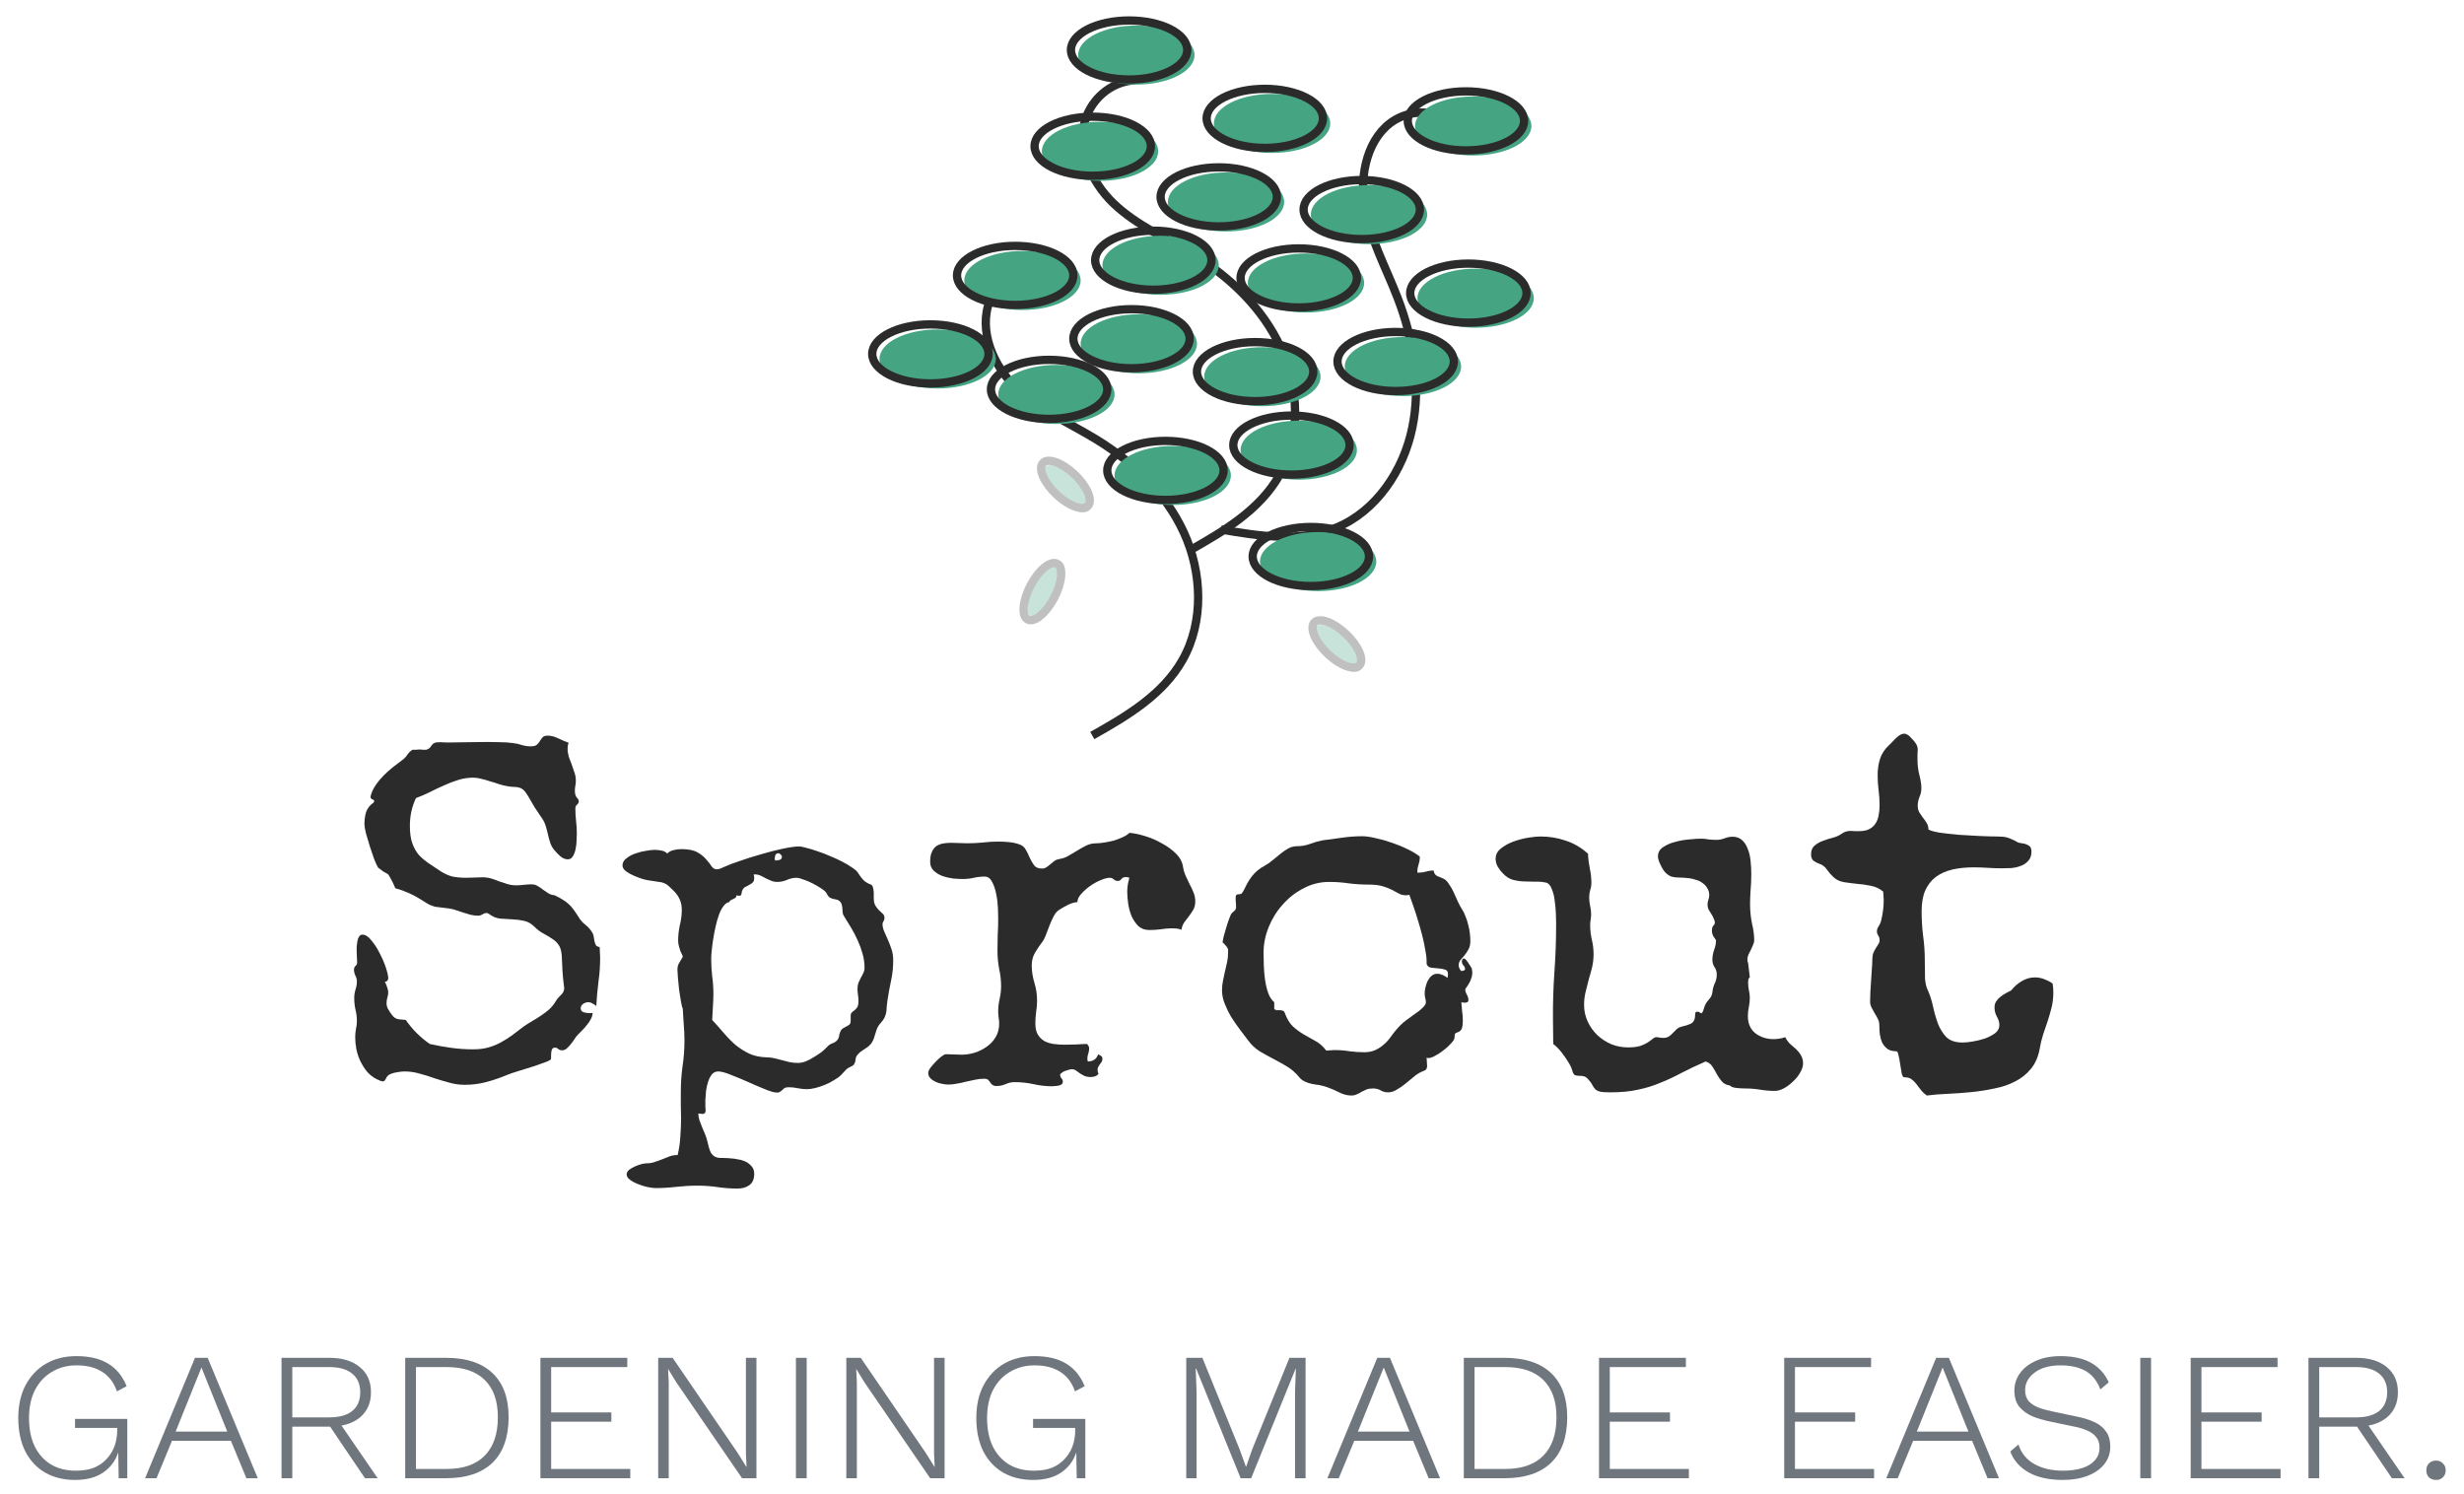 <svg width="127" height="77" viewBox="0 0 127 77" fill="none" xmlns="http://www.w3.org/2000/svg">
<path d="M53.498 13.668C52.965 13.7 52.452 13.886 52.015 14.205C51.578 14.524 51.234 14.965 51.023 15.477C50.405 17.04 51.201 18.876 52.397 20.016C53.593 21.156 55.129 21.807 56.525 22.664C58.4 23.814 60.085 25.411 61.023 27.461C61.961 29.51 62.061 32.05 60.958 34.008C59.934 35.825 58.074 36.913 56.299 37.916" stroke="#2B2B2B" stroke-width="0.428" stroke-miterlimit="10"/>
<path d="M58.494 4.138C57.962 4.17 57.448 4.355 57.011 4.675C56.574 4.994 56.231 5.435 56.02 5.946C55.401 7.51 56.198 9.346 57.394 10.486C58.589 11.626 60.126 12.277 61.522 13.133C63.396 14.284 65.081 15.881 66.019 17.93C66.957 19.98 67.057 22.519 65.954 24.477C64.931 26.295 63.07 27.383 61.295 28.386" stroke="#2B2B2B" stroke-width="0.428" stroke-miterlimit="10"/>
<path d="M74.921 6.33C74.481 6.015 73.966 5.833 73.434 5.806C72.901 5.779 72.372 5.907 71.905 6.177C70.5 7.017 70.055 8.979 70.333 10.645C70.611 12.312 71.444 13.81 72.046 15.38C72.855 17.489 73.251 19.83 72.792 22.051C72.334 24.272 70.925 26.343 68.906 27.186C67.033 27.969 64.924 27.638 62.933 27.296" stroke="#2B2B2B" stroke-width="0.428" stroke-miterlimit="10"/>
<path d="M60.445 26.032C62.101 26.032 63.443 25.35 63.443 24.51C63.443 23.669 62.101 22.988 60.445 22.988C58.789 22.988 57.447 23.669 57.447 24.51C57.447 25.35 58.789 26.032 60.445 26.032Z" fill="#45A582"/>
<path d="M60.069 25.77C61.725 25.77 63.067 25.089 63.067 24.248C63.067 23.408 61.725 22.727 60.069 22.727C58.414 22.727 57.072 23.408 57.072 24.248C57.072 25.089 58.414 25.77 60.069 25.77Z" stroke="#2B2B2B" stroke-width="0.428" stroke-miterlimit="10"/>
<path d="M66.94 24.726C68.595 24.726 69.938 24.045 69.938 23.204C69.938 22.364 68.595 21.683 66.94 21.683C65.284 21.683 63.942 22.364 63.942 23.204C63.942 24.045 65.284 24.726 66.94 24.726Z" fill="#45A582"/>
<path d="M66.565 24.465C68.22 24.465 69.562 23.784 69.562 22.943C69.562 22.103 68.22 21.421 66.565 21.421C64.909 21.421 63.567 22.103 63.567 22.943C63.567 23.784 64.909 24.465 66.565 24.465Z" stroke="#2B2B2B" stroke-width="0.428" stroke-miterlimit="10"/>
<path d="M67.939 30.47C69.595 30.47 70.937 29.789 70.937 28.948C70.937 28.108 69.595 27.426 67.939 27.426C66.284 27.426 64.942 28.108 64.942 28.948C64.942 29.789 66.284 30.47 67.939 30.47Z" fill="#45A582"/>
<path d="M67.564 30.209C69.219 30.209 70.561 29.527 70.561 28.687C70.561 27.846 69.219 27.165 67.564 27.165C65.908 27.165 64.566 27.846 64.566 28.687C64.566 29.527 65.908 30.209 67.564 30.209Z" stroke="#2B2B2B" stroke-width="0.428" stroke-miterlimit="10"/>
<path d="M67.314 16.11C68.969 16.11 70.311 15.428 70.311 14.588C70.311 13.747 68.969 13.066 67.314 13.066C65.658 13.066 64.316 13.747 64.316 14.588C64.316 15.428 65.658 16.11 67.314 16.11Z" fill="#45A582"/>
<path d="M66.94 15.849C68.595 15.849 69.938 15.168 69.938 14.327C69.938 13.486 68.595 12.805 66.94 12.805C65.284 12.805 63.942 13.486 63.942 14.327C63.942 15.168 65.284 15.849 66.94 15.849Z" stroke="#2B2B2B" stroke-width="0.428" stroke-miterlimit="10"/>
<path d="M59.819 15.196C61.475 15.196 62.817 14.515 62.817 13.674C62.817 12.834 61.475 12.152 59.819 12.152C58.164 12.152 56.822 12.834 56.822 13.674C56.822 14.515 58.164 15.196 59.819 15.196Z" fill="#45A582"/>
<path d="M59.445 14.935C61.101 14.935 62.443 14.253 62.443 13.413C62.443 12.572 61.101 11.891 59.445 11.891C57.79 11.891 56.448 12.572 56.448 13.413C56.448 14.253 57.79 14.935 59.445 14.935Z" stroke="#2B2B2B" stroke-width="0.428" stroke-miterlimit="10"/>
<path d="M63.193 11.932C64.848 11.932 66.19 11.251 66.19 10.411C66.19 9.57 64.848 8.889 63.193 8.889C61.537 8.889 60.195 9.57 60.195 10.411C60.195 11.251 61.537 11.932 63.193 11.932Z" fill="#45A582"/>
<path d="M62.818 11.671C64.473 11.671 65.815 10.99 65.815 10.149C65.815 9.309 64.473 8.627 62.818 8.627C61.162 8.627 59.82 9.309 59.82 10.149C59.82 10.99 61.162 11.671 62.818 11.671Z" stroke="#2B2B2B" stroke-width="0.428" stroke-miterlimit="10"/>
<path d="M70.561 12.585C72.217 12.585 73.559 11.903 73.559 11.063C73.559 10.222 72.217 9.541 70.561 9.541C68.906 9.541 67.564 10.222 67.564 11.063C67.564 11.903 68.906 12.585 70.561 12.585Z" fill="#45A582"/>
<path d="M70.187 12.324C71.843 12.324 73.185 11.643 73.185 10.803C73.185 9.962 71.843 9.281 70.187 9.281C68.532 9.281 67.19 9.962 67.19 10.803C67.19 11.643 68.532 12.324 70.187 12.324Z" stroke="#2B2B2B" stroke-width="0.428" stroke-miterlimit="10"/>
<path d="M76.057 16.893C77.713 16.893 79.055 16.211 79.055 15.371C79.055 14.53 77.713 13.849 76.057 13.849C74.401 13.849 73.059 14.53 73.059 15.371C73.059 16.211 74.401 16.893 76.057 16.893Z" fill="#45A582"/>
<path d="M75.683 16.632C77.339 16.632 78.681 15.95 78.681 15.11C78.681 14.269 77.339 13.588 75.683 13.588C74.028 13.588 72.685 14.269 72.685 15.11C72.685 15.95 74.028 16.632 75.683 16.632Z" stroke="#2B2B2B" stroke-width="0.428" stroke-miterlimit="10"/>
<path d="M56.698 9.322C58.353 9.322 59.696 8.64 59.696 7.8C59.696 6.959 58.353 6.278 56.698 6.278C55.042 6.278 53.7 6.959 53.7 7.8C53.7 8.64 55.042 9.322 56.698 9.322Z" fill="#45A582"/>
<path d="M56.322 9.06C57.978 9.06 59.32 8.378 59.32 7.538C59.32 6.697 57.978 6.016 56.322 6.016C54.666 6.016 53.324 6.697 53.324 7.538C53.324 8.378 54.666 9.06 56.322 9.06Z" stroke="#2B2B2B" stroke-width="0.428" stroke-miterlimit="10"/>
<path d="M58.57 4.36C60.226 4.36 61.568 3.679 61.568 2.838C61.568 1.998 60.226 1.316 58.57 1.316C56.915 1.316 55.572 1.998 55.572 2.838C55.572 3.679 56.915 4.36 58.57 4.36Z" fill="#45A582"/>
<path d="M58.196 4.099C59.852 4.099 61.194 3.418 61.194 2.578C61.194 1.737 59.852 1.056 58.196 1.056C56.541 1.056 55.199 1.737 55.199 2.578C55.199 3.418 56.541 4.099 58.196 4.099Z" stroke="#2B2B2B" stroke-width="0.428" stroke-miterlimit="10"/>
<path d="M75.933 8.015C77.589 8.015 78.931 7.334 78.931 6.494C78.931 5.653 77.589 4.972 75.933 4.972C74.278 4.972 72.935 5.653 72.935 6.494C72.935 7.334 74.278 8.015 75.933 8.015Z" fill="#45A582"/>
<path d="M75.558 7.754C77.213 7.754 78.555 7.073 78.555 6.232C78.555 5.392 77.213 4.71 75.558 4.71C73.902 4.71 72.56 5.392 72.56 6.232C72.56 7.073 73.902 7.754 75.558 7.754Z" stroke="#2B2B2B" stroke-width="0.428" stroke-miterlimit="10"/>
<path d="M48.328 20.026C49.984 20.026 51.326 19.345 51.326 18.504C51.326 17.664 49.984 16.982 48.328 16.982C46.673 16.982 45.331 17.664 45.331 18.504C45.331 19.345 46.673 20.026 48.328 20.026Z" fill="#45A582"/>
<path d="M47.954 19.765C49.61 19.765 50.952 19.084 50.952 18.244C50.952 17.403 49.61 16.722 47.954 16.722C46.299 16.722 44.957 17.403 44.957 18.244C44.957 19.084 46.299 19.765 47.954 19.765Z" stroke="#2B2B2B" stroke-width="0.428" stroke-miterlimit="10"/>
<path d="M58.696 19.243C60.352 19.243 61.694 18.561 61.694 17.721C61.694 16.881 60.352 16.199 58.696 16.199C57.041 16.199 55.699 16.881 55.699 17.721C55.699 18.561 57.041 19.243 58.696 19.243Z" fill="#45A582"/>
<path d="M58.321 18.982C59.976 18.982 61.319 18.301 61.319 17.46C61.319 16.62 59.976 15.938 58.321 15.938C56.665 15.938 55.323 16.62 55.323 17.46C55.323 18.301 56.665 18.982 58.321 18.982Z" stroke="#2B2B2B" stroke-width="0.428" stroke-miterlimit="10"/>
<path d="M72.31 20.418C73.966 20.418 75.308 19.736 75.308 18.896C75.308 18.055 73.966 17.374 72.31 17.374C70.654 17.374 69.312 18.055 69.312 18.896C69.312 19.736 70.654 20.418 72.31 20.418Z" fill="#45A582"/>
<path d="M71.936 20.157C73.592 20.157 74.934 19.476 74.934 18.635C74.934 17.795 73.592 17.113 71.936 17.113C70.28 17.113 68.938 17.795 68.938 18.635C68.938 19.476 70.28 20.157 71.936 20.157Z" stroke="#2B2B2B" stroke-width="0.428" stroke-miterlimit="10"/>
<path d="M65.066 20.94C66.721 20.94 68.063 20.258 68.063 19.418C68.063 18.577 66.721 17.896 65.066 17.896C63.41 17.896 62.068 18.577 62.068 19.418C62.068 20.258 63.41 20.94 65.066 20.94Z" fill="#45A582"/>
<path d="M64.692 20.679C66.347 20.679 67.689 19.998 67.689 19.157C67.689 18.317 66.347 17.635 64.692 17.635C63.036 17.635 61.694 18.317 61.694 19.157C61.694 19.998 63.036 20.679 64.692 20.679Z" stroke="#2B2B2B" stroke-width="0.428" stroke-miterlimit="10"/>
<path d="M65.565 7.884C67.221 7.884 68.563 7.203 68.563 6.363C68.563 5.522 67.221 4.841 65.565 4.841C63.909 4.841 62.567 5.522 62.567 6.363C62.567 7.203 63.909 7.884 65.565 7.884Z" fill="#45A582"/>
<path d="M65.191 7.624C66.847 7.624 68.189 6.942 68.189 6.102C68.189 5.261 66.847 4.58 65.191 4.58C63.535 4.58 62.193 5.261 62.193 6.102C62.193 6.942 63.535 7.624 65.191 7.624Z" stroke="#2B2B2B" stroke-width="0.428" stroke-miterlimit="10"/>
<path d="M52.701 15.979C54.356 15.979 55.698 15.298 55.698 14.457C55.698 13.617 54.356 12.935 52.701 12.935C51.045 12.935 49.703 13.617 49.703 14.457C49.703 15.298 51.045 15.979 52.701 15.979Z" fill="#45A582"/>
<path d="M52.325 15.719C53.98 15.719 55.323 15.037 55.323 14.197C55.323 13.356 53.98 12.675 52.325 12.675C50.669 12.675 49.327 13.356 49.327 14.197C49.327 15.037 50.669 15.719 52.325 15.719Z" stroke="#2B2B2B" stroke-width="0.428" stroke-miterlimit="10"/>
<path d="M54.449 21.854C56.105 21.854 57.447 21.172 57.447 20.332C57.447 19.491 56.105 18.81 54.449 18.81C52.794 18.81 51.451 19.491 51.451 20.332C51.451 21.172 52.794 21.854 54.449 21.854Z" fill="#45A582"/>
<path d="M54.074 21.593C55.73 21.593 57.072 20.911 57.072 20.071C57.072 19.23 55.73 18.549 54.074 18.549C52.418 18.549 51.076 19.23 51.076 20.071C51.076 20.911 52.418 21.593 54.074 21.593Z" stroke="#2B2B2B" stroke-width="0.428" stroke-miterlimit="10"/>
<g opacity="0.3">
<path d="M54.518 30.724C54.941 29.932 55.018 29.136 54.691 28.944C54.363 28.753 53.754 29.239 53.331 30.03C52.907 30.821 52.83 31.618 53.158 31.81C53.486 32.001 54.095 31.515 54.518 30.724Z" fill="#45A582"/>
<path d="M54.321 30.843C54.744 30.051 54.821 29.255 54.493 29.063C54.165 28.872 53.556 29.358 53.133 30.149C52.71 30.941 52.633 31.737 52.961 31.929C53.289 32.12 53.898 31.634 54.321 30.843Z" stroke="#2B2B2B" stroke-width="0.428" stroke-miterlimit="10"/>
</g>
<g opacity="0.3">
<path d="M70.144 34.517C70.395 34.224 70.074 33.497 69.428 32.892C68.781 32.288 68.054 32.035 67.804 32.327C67.553 32.62 67.874 33.347 68.521 33.952C69.167 34.556 69.894 34.809 70.144 34.517Z" fill="#45A582"/>
<path d="M70.076 34.289C70.326 33.996 70.005 33.269 69.359 32.665C68.713 32.06 67.986 31.807 67.735 32.1C67.485 32.392 67.805 33.12 68.452 33.724C69.098 34.329 69.825 34.582 70.076 34.289Z" stroke="#2B2B2B" stroke-width="0.428" stroke-miterlimit="10"/>
</g>
<g opacity="0.3">
<path d="M56.155 26.292C56.405 25.999 56.084 25.272 55.438 24.668C54.792 24.063 54.065 23.81 53.814 24.103C53.564 24.395 53.885 25.122 54.531 25.727C55.177 26.332 55.904 26.584 56.155 26.292Z" fill="#45A582"/>
<path d="M56.086 26.064C56.337 25.771 56.016 25.044 55.369 24.44C54.723 23.835 53.996 23.582 53.746 23.875C53.495 24.167 53.816 24.894 54.462 25.499C55.109 26.104 55.836 26.357 56.086 26.064Z" stroke="#2B2B2B" stroke-width="0.428" stroke-miterlimit="10"/>
</g>
<path d="M30.933 49.356C30.933 49.782 30.904 50.2 30.845 50.609C30.795 51.018 30.758 51.436 30.733 51.861C30.674 51.803 30.607 51.757 30.532 51.724C30.465 51.682 30.394 51.661 30.319 51.661C30.227 51.661 30.14 51.69 30.056 51.749C29.973 51.807 29.931 51.882 29.931 51.974C29.931 52.074 29.977 52.141 30.069 52.175C30.169 52.208 30.269 52.225 30.369 52.225C30.453 52.225 30.511 52.221 30.545 52.212C30.545 52.312 30.515 52.417 30.457 52.525C30.407 52.626 30.34 52.726 30.257 52.826C30.181 52.926 30.098 53.022 30.006 53.114C29.923 53.197 29.848 53.273 29.781 53.34C29.731 53.39 29.676 53.461 29.618 53.552C29.559 53.644 29.493 53.736 29.417 53.828C29.351 53.911 29.28 53.987 29.204 54.053C29.129 54.112 29.054 54.141 28.979 54.141C28.895 54.141 28.829 54.12 28.779 54.078C28.729 54.028 28.67 54.003 28.603 54.003C28.511 54.003 28.453 54.053 28.428 54.154C28.411 54.245 28.403 54.337 28.403 54.429V54.58C28.403 54.621 28.315 54.675 28.14 54.742C27.965 54.809 27.752 54.884 27.501 54.968C27.259 55.043 27.004 55.122 26.737 55.206C26.478 55.281 26.261 55.356 26.086 55.431C25.743 55.573 25.397 55.69 25.046 55.782C24.695 55.874 24.332 55.92 23.956 55.92C23.681 55.92 23.414 55.882 23.155 55.807C22.904 55.74 22.65 55.665 22.391 55.581C22.14 55.49 21.886 55.41 21.627 55.343C21.376 55.268 21.113 55.231 20.838 55.231C20.729 55.231 20.587 55.248 20.412 55.281C20.236 55.314 20.103 55.364 20.011 55.431C19.969 55.465 19.927 55.523 19.886 55.606C19.844 55.698 19.794 55.744 19.735 55.744C19.694 55.744 19.635 55.728 19.56 55.694C19.485 55.661 19.431 55.636 19.397 55.619C19.205 55.519 19.042 55.389 18.909 55.231C18.775 55.064 18.663 54.884 18.571 54.692C18.479 54.5 18.412 54.3 18.37 54.091C18.328 53.874 18.308 53.665 18.308 53.465C18.308 53.323 18.32 53.185 18.345 53.051C18.379 52.909 18.395 52.767 18.395 52.626C18.395 52.425 18.37 52.229 18.32 52.037C18.278 51.845 18.258 51.649 18.258 51.448C18.258 51.306 18.278 51.164 18.32 51.022C18.37 50.88 18.395 50.738 18.395 50.596C18.395 50.488 18.37 50.388 18.32 50.296C18.27 50.196 18.245 50.091 18.245 49.983C18.245 49.908 18.27 49.845 18.32 49.795C18.379 49.745 18.408 49.686 18.408 49.62C18.408 49.519 18.404 49.419 18.395 49.319C18.387 49.219 18.383 49.118 18.383 49.018C18.383 48.968 18.383 48.897 18.383 48.805C18.391 48.705 18.404 48.609 18.42 48.517C18.437 48.425 18.466 48.346 18.508 48.279C18.55 48.212 18.608 48.179 18.683 48.179C18.834 48.179 18.984 48.275 19.134 48.467C19.293 48.651 19.435 48.868 19.56 49.118C19.694 49.369 19.802 49.62 19.886 49.87C19.969 50.12 20.011 50.308 20.011 50.434C20.011 50.475 19.994 50.517 19.961 50.559C19.927 50.592 19.886 50.609 19.836 50.609C19.869 50.667 19.907 50.755 19.948 50.872C19.99 50.989 20.011 51.081 20.011 51.148C20.011 51.248 19.994 51.344 19.961 51.436C19.936 51.528 19.923 51.623 19.923 51.724C19.923 51.807 19.94 51.886 19.974 51.962C20.015 52.037 20.057 52.108 20.099 52.175C20.166 52.275 20.224 52.35 20.274 52.4C20.324 52.45 20.378 52.488 20.437 52.513C20.495 52.529 20.558 52.542 20.625 52.55C20.7 52.559 20.796 52.567 20.913 52.575C21.08 52.818 21.268 53.043 21.477 53.252C21.685 53.461 21.911 53.648 22.153 53.815C22.529 53.899 22.9 53.966 23.268 54.016C23.635 54.066 24.007 54.091 24.382 54.091C24.691 54.091 24.959 54.058 25.184 53.991C25.418 53.924 25.631 53.836 25.823 53.728C26.023 53.619 26.215 53.498 26.399 53.364C26.583 53.223 26.775 53.076 26.975 52.926C27.117 52.826 27.267 52.73 27.426 52.638C27.585 52.546 27.739 52.45 27.889 52.35C28.04 52.25 28.182 52.141 28.315 52.024C28.449 51.899 28.561 51.757 28.653 51.599C28.712 51.498 28.795 51.398 28.904 51.298C29.021 51.189 29.079 51.072 29.079 50.947C29.079 50.897 29.075 50.859 29.067 50.834C29.033 50.567 29.008 50.308 28.992 50.058C28.983 49.799 28.971 49.536 28.954 49.269C28.937 49.018 28.883 48.83 28.791 48.705C28.699 48.572 28.582 48.463 28.441 48.38C28.307 48.288 28.161 48.2 28.002 48.117C27.843 48.033 27.689 47.916 27.539 47.766C27.38 47.607 27.201 47.507 27 47.465C26.808 47.423 26.608 47.398 26.399 47.39C26.19 47.382 25.981 47.369 25.773 47.352C25.572 47.327 25.384 47.248 25.209 47.114C25.159 47.081 25.117 47.064 25.084 47.064C25.009 47.064 24.933 47.089 24.858 47.139C24.791 47.181 24.716 47.202 24.633 47.202C24.508 47.202 24.378 47.185 24.244 47.152C24.119 47.119 23.994 47.081 23.869 47.039C23.744 46.998 23.618 46.956 23.493 46.914C23.368 46.872 23.242 46.843 23.117 46.826C22.95 46.801 22.812 46.785 22.704 46.776C22.604 46.768 22.508 46.755 22.416 46.739C22.332 46.714 22.241 46.68 22.14 46.639C22.04 46.588 21.915 46.513 21.765 46.413C21.33 46.129 20.867 45.92 20.374 45.787C20.282 45.553 20.161 45.315 20.011 45.073C19.919 45.014 19.827 44.96 19.735 44.91C19.652 44.852 19.569 44.789 19.485 44.722C19.435 44.639 19.368 44.492 19.285 44.284C19.209 44.075 19.134 43.854 19.059 43.62C18.984 43.378 18.917 43.152 18.859 42.944C18.809 42.735 18.784 42.584 18.784 42.493C18.784 42.301 18.805 42.117 18.846 41.942C18.888 41.766 18.984 41.608 19.134 41.466C19.159 41.449 19.189 41.428 19.222 41.403C19.264 41.37 19.285 41.332 19.285 41.29C19.285 41.248 19.251 41.219 19.184 41.203C19.126 41.178 19.097 41.132 19.097 41.065C19.097 41.056 19.101 41.044 19.109 41.027C19.118 41.002 19.122 40.981 19.122 40.965C19.18 40.781 19.268 40.606 19.385 40.439C19.502 40.272 19.635 40.113 19.786 39.963C19.936 39.812 20.09 39.675 20.249 39.549C20.416 39.416 20.575 39.295 20.725 39.186C20.834 39.111 20.925 39.015 21 38.898C21.084 38.781 21.172 38.698 21.264 38.648C21.322 38.648 21.381 38.648 21.439 38.648C21.497 38.639 21.556 38.635 21.614 38.635C21.681 38.635 21.739 38.639 21.79 38.648C21.848 38.648 21.911 38.648 21.977 38.648C22.069 38.614 22.132 38.577 22.165 38.535C22.199 38.485 22.232 38.439 22.266 38.397C22.299 38.355 22.341 38.322 22.391 38.297C22.449 38.272 22.549 38.259 22.691 38.259C22.783 38.259 22.875 38.263 22.967 38.272C23.059 38.272 23.151 38.272 23.242 38.272C23.56 38.272 23.873 38.267 24.182 38.259C24.499 38.251 24.817 38.247 25.134 38.247C25.359 38.247 25.581 38.251 25.798 38.259C26.023 38.259 26.249 38.276 26.474 38.309C26.624 38.326 26.77 38.359 26.912 38.41C27.054 38.451 27.205 38.472 27.363 38.472C27.514 38.472 27.618 38.443 27.676 38.384C27.743 38.326 27.793 38.263 27.827 38.197C27.869 38.13 27.914 38.067 27.965 38.009C28.015 37.95 28.102 37.921 28.227 37.921C28.403 37.921 28.582 37.967 28.766 38.059C28.958 38.151 29.138 38.226 29.305 38.284L29.292 38.334C29.267 38.41 29.255 38.493 29.255 38.585C29.255 38.727 29.276 38.869 29.317 39.011C29.367 39.144 29.417 39.278 29.468 39.411C29.518 39.545 29.564 39.679 29.605 39.812C29.655 39.946 29.68 40.088 29.68 40.238C29.68 40.33 29.672 40.418 29.655 40.501C29.639 40.576 29.63 40.66 29.63 40.752C29.63 40.919 29.664 41.04 29.731 41.115C29.797 41.182 29.831 41.244 29.831 41.303C29.831 41.37 29.802 41.428 29.743 41.478C29.685 41.52 29.655 41.587 29.655 41.678C29.655 41.896 29.668 42.113 29.693 42.33C29.718 42.539 29.731 42.752 29.731 42.969C29.731 43.044 29.726 43.157 29.718 43.307C29.718 43.457 29.701 43.607 29.668 43.758C29.643 43.9 29.597 44.025 29.53 44.133C29.472 44.242 29.384 44.296 29.267 44.296C29.142 44.296 29.021 44.25 28.904 44.158C28.787 44.058 28.691 43.962 28.616 43.87C28.507 43.754 28.428 43.628 28.378 43.495C28.328 43.353 28.286 43.207 28.253 43.056C28.219 42.906 28.182 42.76 28.14 42.618C28.098 42.468 28.035 42.33 27.952 42.205C27.818 42.013 27.689 41.821 27.564 41.628C27.447 41.428 27.33 41.228 27.213 41.027C27.121 40.877 27.042 40.773 26.975 40.714C26.908 40.656 26.837 40.618 26.762 40.601C26.687 40.576 26.599 40.564 26.499 40.564C26.407 40.564 26.29 40.551 26.148 40.526C25.998 40.501 25.848 40.464 25.698 40.413C25.555 40.363 25.409 40.318 25.259 40.276C25.117 40.226 24.971 40.184 24.821 40.151C24.67 40.109 24.52 40.088 24.37 40.088C24.128 40.088 23.881 40.125 23.631 40.201C23.38 40.276 23.13 40.372 22.879 40.489C22.629 40.597 22.383 40.714 22.14 40.839C21.898 40.956 21.664 41.056 21.439 41.14C21.23 41.583 21.126 42.059 21.126 42.568C21.126 42.935 21.168 43.236 21.251 43.47C21.334 43.703 21.447 43.904 21.589 44.071C21.739 44.23 21.907 44.371 22.09 44.497C22.282 44.622 22.483 44.756 22.691 44.898C22.909 45.039 23.122 45.136 23.33 45.186C23.547 45.227 23.781 45.248 24.032 45.248C24.174 45.248 24.311 45.244 24.445 45.236C24.587 45.227 24.729 45.223 24.871 45.223C25.029 45.223 25.18 45.244 25.322 45.286C25.464 45.328 25.601 45.378 25.735 45.436C25.877 45.486 26.019 45.532 26.161 45.574C26.303 45.616 26.449 45.636 26.599 45.636C26.741 45.636 26.875 45.628 27 45.611C27.134 45.595 27.267 45.586 27.401 45.586C27.518 45.586 27.622 45.616 27.714 45.674C27.806 45.724 27.898 45.787 27.99 45.862C28.081 45.929 28.173 45.991 28.265 46.05C28.365 46.108 28.474 46.142 28.591 46.15C28.758 46.233 28.895 46.309 29.004 46.376C29.113 46.442 29.209 46.513 29.292 46.588C29.384 46.664 29.468 46.755 29.543 46.864C29.626 46.972 29.718 47.106 29.818 47.265C29.91 47.423 30.031 47.561 30.181 47.678C30.332 47.795 30.453 47.937 30.545 48.104C30.578 48.162 30.599 48.233 30.607 48.317C30.616 48.392 30.628 48.467 30.645 48.542C30.662 48.609 30.687 48.672 30.72 48.73C30.762 48.78 30.824 48.809 30.908 48.818C30.916 48.91 30.92 49.002 30.92 49.093C30.929 49.177 30.933 49.265 30.933 49.356Z" fill="#2B2B2B"/>
<path d="M46.038 49.507C46.038 49.866 46.001 50.217 45.926 50.559C45.85 50.901 45.788 51.248 45.738 51.599C45.721 51.715 45.709 51.824 45.7 51.924C45.7 52.016 45.692 52.108 45.675 52.2C45.658 52.283 45.629 52.371 45.587 52.463C45.546 52.546 45.483 52.634 45.4 52.726C45.291 52.843 45.216 52.968 45.174 53.102C45.132 53.227 45.091 53.36 45.049 53.502C44.999 53.644 44.94 53.753 44.873 53.828C44.815 53.895 44.748 53.953 44.673 54.003C44.606 54.053 44.531 54.103 44.448 54.154C44.373 54.195 44.293 54.262 44.21 54.354C44.16 54.412 44.126 54.471 44.109 54.529C44.101 54.588 44.093 54.646 44.084 54.705C44.076 54.755 44.055 54.805 44.022 54.855C43.997 54.905 43.942 54.947 43.859 54.98C43.725 55.039 43.629 55.105 43.571 55.181C43.512 55.248 43.437 55.327 43.345 55.419C43.254 55.511 43.133 55.598 42.982 55.682C42.84 55.773 42.686 55.853 42.519 55.92C42.36 55.986 42.197 56.041 42.03 56.083C41.863 56.124 41.717 56.145 41.592 56.145C41.433 56.145 41.275 56.128 41.116 56.095C40.966 56.062 40.811 56.045 40.653 56.045C40.561 56.045 40.49 56.057 40.44 56.083C40.398 56.116 40.36 56.149 40.327 56.183C40.293 56.216 40.256 56.245 40.214 56.27C40.181 56.304 40.126 56.32 40.051 56.32C39.909 56.32 39.701 56.262 39.425 56.145C39.15 56.036 38.857 55.911 38.548 55.769C38.248 55.636 37.955 55.515 37.672 55.406C37.388 55.289 37.17 55.231 37.02 55.231C36.887 55.231 36.778 55.281 36.694 55.381C36.619 55.473 36.557 55.59 36.507 55.732C36.457 55.882 36.419 56.041 36.394 56.208C36.377 56.383 36.365 56.546 36.356 56.696C36.356 56.846 36.356 56.972 36.356 57.072C36.365 57.172 36.369 57.222 36.369 57.222C36.369 57.306 36.352 57.36 36.319 57.385C36.294 57.41 36.256 57.423 36.206 57.423C36.173 57.423 36.139 57.419 36.106 57.41C36.072 57.41 36.035 57.406 35.993 57.398C35.993 57.498 36.01 57.606 36.043 57.723C36.085 57.84 36.131 57.961 36.181 58.087C36.239 58.22 36.294 58.349 36.344 58.475C36.394 58.6 36.431 58.717 36.457 58.825C36.515 59.093 36.574 59.285 36.632 59.402C36.699 59.519 36.782 59.598 36.882 59.64C36.983 59.681 37.108 59.698 37.258 59.69C37.408 59.69 37.6 59.702 37.834 59.727C37.943 59.744 38.06 59.765 38.185 59.79C38.31 59.823 38.423 59.869 38.523 59.928C38.623 59.995 38.707 60.074 38.774 60.166C38.84 60.258 38.874 60.37 38.874 60.504C38.874 60.779 38.79 60.976 38.623 61.093C38.465 61.209 38.26 61.268 38.01 61.268C37.667 61.268 37.325 61.243 36.983 61.193C36.649 61.143 36.306 61.118 35.956 61.118C35.588 61.118 35.221 61.139 34.853 61.18C34.494 61.222 34.135 61.243 33.776 61.243C33.684 61.243 33.555 61.226 33.388 61.193C33.229 61.159 33.066 61.109 32.899 61.042C32.741 60.984 32.599 60.909 32.474 60.817C32.357 60.733 32.298 60.637 32.298 60.529C32.298 60.454 32.34 60.379 32.423 60.303C32.515 60.237 32.615 60.178 32.724 60.128C32.841 60.078 32.958 60.036 33.075 60.003C33.192 59.978 33.283 59.965 33.35 59.965C33.501 59.965 33.638 59.94 33.764 59.89C33.897 59.848 34.027 59.802 34.152 59.752C34.277 59.702 34.402 59.652 34.528 59.602C34.653 59.56 34.786 59.539 34.928 59.539C35.004 59.222 35.05 58.905 35.066 58.587C35.091 58.27 35.104 57.953 35.104 57.636C35.104 57.41 35.1 57.185 35.091 56.959C35.091 56.734 35.091 56.508 35.091 56.283C35.091 55.84 35.12 55.402 35.179 54.968C35.246 54.533 35.279 54.091 35.279 53.64C35.279 53.364 35.267 53.089 35.242 52.813C35.225 52.538 35.208 52.262 35.191 51.987C35.166 51.953 35.137 51.845 35.104 51.661C35.07 51.469 35.037 51.26 35.004 51.035C34.979 50.809 34.958 50.596 34.941 50.396C34.924 50.187 34.916 50.05 34.916 49.983C34.916 49.891 34.928 49.812 34.953 49.745C34.987 49.67 35.02 49.607 35.054 49.557C35.087 49.498 35.116 49.448 35.141 49.407C35.175 49.365 35.191 49.327 35.191 49.294C35.191 49.285 35.179 49.256 35.154 49.206C35.129 49.156 35.1 49.093 35.066 49.018C35.041 48.943 35.016 48.86 34.991 48.768C34.966 48.676 34.953 48.584 34.953 48.492C34.953 48.225 34.983 47.958 35.041 47.691C35.108 47.423 35.141 47.156 35.141 46.889C35.141 46.53 35.012 46.217 34.753 45.95C34.628 45.824 34.528 45.728 34.453 45.661C34.377 45.595 34.302 45.549 34.227 45.524C34.152 45.49 34.064 45.469 33.964 45.461C33.864 45.444 33.726 45.424 33.551 45.398C33.459 45.39 33.329 45.365 33.162 45.323C33.004 45.273 32.845 45.215 32.687 45.148C32.528 45.081 32.386 45.002 32.261 44.91C32.144 44.818 32.085 44.718 32.085 44.609C32.085 44.468 32.152 44.346 32.286 44.246C32.419 44.138 32.574 44.054 32.749 43.996C32.933 43.929 33.117 43.883 33.3 43.858C33.484 43.825 33.63 43.808 33.739 43.808C33.855 43.808 33.972 43.82 34.089 43.845C34.206 43.862 34.306 43.912 34.39 43.996C34.482 43.904 34.594 43.845 34.728 43.82C34.862 43.787 34.991 43.77 35.116 43.77C35.475 43.77 35.751 43.825 35.943 43.933C36.135 44.042 36.285 44.163 36.394 44.296C36.511 44.422 36.603 44.538 36.669 44.647C36.745 44.756 36.837 44.81 36.945 44.81C37.012 44.81 37.075 44.797 37.133 44.772C37.2 44.747 37.267 44.718 37.333 44.685C37.509 44.601 37.772 44.501 38.122 44.384C38.473 44.259 38.845 44.142 39.237 44.033C39.63 43.916 40.005 43.82 40.364 43.745C40.724 43.67 40.995 43.633 41.178 43.633C41.27 43.633 41.4 43.657 41.567 43.708C41.742 43.749 41.934 43.808 42.143 43.883C42.352 43.95 42.569 44.033 42.794 44.133C43.02 44.225 43.228 44.321 43.42 44.422C43.613 44.522 43.78 44.622 43.922 44.722C44.063 44.814 44.16 44.898 44.21 44.973C44.301 45.123 44.398 45.252 44.498 45.361C44.606 45.469 44.748 45.553 44.924 45.611C44.974 45.678 45.003 45.749 45.011 45.824C45.028 45.9 45.036 45.979 45.036 46.062V46.3C45.036 46.467 45.066 46.597 45.124 46.689C45.182 46.781 45.245 46.86 45.312 46.927C45.379 46.985 45.441 47.044 45.5 47.102C45.558 47.152 45.587 47.227 45.587 47.327C45.587 47.386 45.571 47.44 45.537 47.49C45.504 47.532 45.487 47.578 45.487 47.628C45.487 47.753 45.516 47.883 45.575 48.016C45.633 48.142 45.696 48.283 45.763 48.442C45.83 48.592 45.892 48.755 45.951 48.931C46.009 49.106 46.038 49.298 46.038 49.507ZM40.302 44.171C40.302 44.129 40.281 44.088 40.239 44.046C40.197 44.004 40.156 43.983 40.114 43.983C40.03 43.983 39.976 44.029 39.951 44.121C39.934 44.205 39.926 44.28 39.926 44.346C39.926 44.33 39.93 44.321 39.939 44.321C39.955 44.321 39.968 44.325 39.976 44.334L39.926 44.359C39.984 44.359 40.06 44.351 40.151 44.334C40.252 44.309 40.302 44.255 40.302 44.171ZM44.56 49.895C44.56 49.645 44.527 49.402 44.46 49.169C44.393 48.926 44.31 48.697 44.21 48.48C44.109 48.254 43.997 48.037 43.871 47.828C43.746 47.62 43.621 47.415 43.496 47.215C43.462 47.165 43.441 47.11 43.433 47.052C43.425 46.985 43.42 46.922 43.42 46.864C43.42 46.797 43.412 46.734 43.395 46.676C43.387 46.609 43.362 46.551 43.32 46.501C43.254 46.426 43.191 46.384 43.133 46.376C43.074 46.359 43.016 46.346 42.957 46.338C42.907 46.33 42.849 46.309 42.782 46.275C42.723 46.242 42.665 46.167 42.606 46.05C42.565 45.975 42.473 45.891 42.331 45.799C42.197 45.708 42.047 45.62 41.88 45.536C41.721 45.453 41.563 45.386 41.404 45.336C41.254 45.277 41.137 45.248 41.053 45.248C40.886 45.248 40.719 45.286 40.552 45.361C40.394 45.428 40.231 45.461 40.064 45.461C39.947 45.461 39.838 45.44 39.738 45.398C39.646 45.357 39.554 45.315 39.463 45.273C39.379 45.223 39.291 45.177 39.2 45.136C39.108 45.094 39.012 45.073 38.911 45.073H38.849C38.866 45.156 38.874 45.223 38.874 45.273C38.874 45.348 38.857 45.411 38.824 45.461C38.79 45.503 38.745 45.541 38.686 45.574C38.636 45.607 38.578 45.641 38.511 45.674C38.452 45.699 38.398 45.728 38.348 45.762C38.273 45.854 38.231 45.945 38.223 46.037C38.223 46.129 38.181 46.175 38.097 46.175C38.039 46.175 37.993 46.167 37.96 46.15C37.96 46.209 37.943 46.25 37.91 46.275C37.876 46.3 37.839 46.321 37.797 46.338C37.755 46.355 37.713 46.376 37.672 46.401C37.63 46.417 37.605 46.451 37.596 46.501C37.488 46.509 37.388 46.576 37.296 46.701C37.204 46.818 37.125 46.968 37.058 47.152C36.991 47.336 36.932 47.54 36.882 47.766C36.832 47.991 36.791 48.212 36.757 48.43C36.724 48.638 36.699 48.835 36.682 49.018C36.665 49.194 36.657 49.327 36.657 49.419C36.657 49.72 36.674 50.02 36.707 50.321C36.749 50.613 36.77 50.91 36.77 51.21C36.77 51.436 36.761 51.661 36.745 51.886C36.736 52.112 36.724 52.342 36.707 52.575C36.916 52.801 37.116 53.026 37.308 53.252C37.5 53.477 37.701 53.682 37.91 53.865C38.127 54.041 38.365 54.191 38.623 54.316C38.882 54.433 39.183 54.496 39.525 54.504C39.659 54.504 39.792 54.521 39.926 54.554C40.06 54.588 40.193 54.621 40.327 54.655C40.46 54.688 40.59 54.721 40.715 54.755C40.849 54.78 40.982 54.792 41.116 54.792C41.241 54.792 41.375 54.767 41.517 54.717C41.659 54.659 41.797 54.588 41.93 54.504C42.072 54.421 42.206 54.333 42.331 54.241C42.456 54.141 42.56 54.045 42.644 53.953C42.711 53.878 42.79 53.824 42.882 53.79C42.982 53.757 43.066 53.707 43.133 53.64C43.183 53.59 43.216 53.536 43.233 53.477C43.249 53.419 43.262 53.36 43.27 53.302C43.287 53.243 43.308 53.189 43.333 53.139C43.358 53.081 43.408 53.031 43.483 52.989C43.642 52.905 43.742 52.847 43.784 52.813C43.825 52.772 43.846 52.701 43.846 52.6V52.362C43.846 52.279 43.867 52.221 43.909 52.187C43.951 52.145 43.997 52.108 44.047 52.074C44.097 52.033 44.143 51.983 44.185 51.924C44.226 51.857 44.247 51.749 44.247 51.599C44.247 51.49 44.239 51.386 44.222 51.285C44.206 51.177 44.197 51.068 44.197 50.96C44.197 50.851 44.214 50.751 44.247 50.659C44.289 50.567 44.331 50.48 44.373 50.396C44.423 50.312 44.464 50.233 44.498 50.158C44.539 50.075 44.56 49.987 44.56 49.895Z" fill="#2B2B2B"/>
<path d="M61.607 46.463C61.607 46.63 61.574 46.772 61.507 46.889C61.44 47.006 61.365 47.119 61.281 47.227C61.206 47.327 61.127 47.432 61.043 47.54C60.968 47.649 60.918 47.778 60.893 47.929C60.818 47.895 60.739 47.874 60.655 47.866C60.58 47.858 60.501 47.853 60.417 47.853C60.217 47.853 60.016 47.87 59.816 47.904C59.624 47.929 59.432 47.941 59.24 47.941C59.014 47.941 58.827 47.874 58.676 47.741C58.534 47.599 58.417 47.428 58.325 47.227C58.242 47.027 58.184 46.814 58.15 46.588C58.117 46.355 58.1 46.146 58.1 45.962C58.1 45.728 58.138 45.49 58.213 45.248C58.146 45.223 58.087 45.211 58.037 45.211C57.929 45.211 57.849 45.244 57.799 45.311C57.758 45.378 57.695 45.411 57.611 45.411C57.536 45.411 57.47 45.386 57.411 45.336C57.353 45.277 57.282 45.248 57.198 45.248C57.073 45.248 56.914 45.29 56.722 45.373C56.538 45.449 56.359 45.549 56.184 45.674C56.008 45.799 55.854 45.937 55.72 46.087C55.595 46.229 55.532 46.367 55.532 46.501C55.357 46.517 55.19 46.568 55.031 46.651C54.881 46.726 54.735 46.81 54.593 46.901C54.484 46.968 54.393 47.073 54.317 47.215C54.242 47.357 54.171 47.511 54.105 47.678C54.046 47.837 53.983 48 53.917 48.167C53.858 48.334 53.787 48.471 53.704 48.58C53.562 48.764 53.437 48.952 53.328 49.144C53.228 49.327 53.178 49.536 53.178 49.77C53.178 50.062 53.224 50.358 53.315 50.659C53.407 50.96 53.453 51.264 53.453 51.573C53.453 51.774 53.437 51.974 53.403 52.175C53.378 52.375 53.365 52.571 53.365 52.763C53.365 52.997 53.407 53.185 53.491 53.327C53.574 53.469 53.687 53.582 53.829 53.665C53.971 53.74 54.134 53.79 54.317 53.815C54.501 53.84 54.689 53.853 54.881 53.853C55.09 53.853 55.29 53.849 55.482 53.84C55.683 53.824 55.866 53.815 56.033 53.815C56.092 53.882 56.125 53.945 56.134 54.003C56.142 54.062 56.138 54.124 56.121 54.191C56.113 54.25 56.096 54.312 56.071 54.379C56.054 54.438 56.046 54.508 56.046 54.592C56.046 54.625 56.054 54.667 56.071 54.717C56.196 54.717 56.305 54.688 56.397 54.63C56.488 54.571 56.555 54.479 56.597 54.354C56.656 54.371 56.706 54.396 56.747 54.429C56.797 54.462 56.822 54.513 56.822 54.58C56.822 54.63 56.81 54.68 56.785 54.73C56.76 54.772 56.731 54.813 56.697 54.855C56.664 54.897 56.635 54.943 56.609 54.993C56.584 55.035 56.572 55.085 56.572 55.143C56.572 55.176 56.576 55.214 56.584 55.256C56.593 55.289 56.605 55.318 56.622 55.343C56.58 55.41 56.522 55.456 56.447 55.481C56.371 55.506 56.296 55.519 56.221 55.519C56.088 55.519 55.975 55.498 55.883 55.456C55.8 55.414 55.72 55.368 55.645 55.318C55.578 55.268 55.516 55.222 55.457 55.181C55.399 55.139 55.328 55.118 55.244 55.118C55.211 55.118 55.161 55.126 55.094 55.143C55.027 55.16 54.96 55.181 54.894 55.206C54.827 55.231 54.768 55.264 54.718 55.306C54.668 55.339 54.643 55.373 54.643 55.406C54.643 55.473 54.664 55.531 54.706 55.581C54.756 55.632 54.781 55.69 54.781 55.757C54.781 55.815 54.76 55.861 54.718 55.895C54.676 55.928 54.626 55.949 54.568 55.957C54.51 55.974 54.447 55.982 54.38 55.982C54.322 55.991 54.272 55.995 54.23 55.995C53.904 55.995 53.578 55.957 53.253 55.882C52.935 55.815 52.614 55.782 52.288 55.782C52.138 55.782 51.988 55.815 51.837 55.882C51.687 55.949 51.529 55.982 51.361 55.982C51.27 55.982 51.199 55.961 51.149 55.92C51.107 55.886 51.069 55.844 51.036 55.794C51.002 55.744 50.965 55.698 50.923 55.657C50.881 55.623 50.819 55.606 50.735 55.606C50.577 55.606 50.418 55.623 50.259 55.657C50.109 55.69 49.955 55.723 49.796 55.757C49.645 55.799 49.491 55.832 49.332 55.857C49.182 55.89 49.028 55.907 48.869 55.907C48.785 55.907 48.685 55.895 48.568 55.87C48.452 55.853 48.339 55.819 48.23 55.769C48.122 55.719 48.03 55.657 47.955 55.581C47.88 55.506 47.842 55.414 47.842 55.306C47.842 55.239 47.88 55.151 47.955 55.043C48.038 54.934 48.13 54.83 48.23 54.73C48.33 54.621 48.431 54.529 48.531 54.454C48.631 54.379 48.706 54.342 48.756 54.342C48.89 54.342 49.019 54.346 49.145 54.354C49.278 54.362 49.416 54.367 49.558 54.367C49.783 54.367 50.009 54.333 50.234 54.266C50.468 54.191 50.677 54.087 50.861 53.953C51.053 53.82 51.207 53.653 51.324 53.452C51.441 53.252 51.499 53.026 51.499 52.776C51.499 52.667 51.491 52.563 51.474 52.463C51.458 52.354 51.449 52.246 51.449 52.137C51.449 51.92 51.474 51.703 51.524 51.486C51.574 51.269 51.599 51.051 51.599 50.834C51.599 50.542 51.566 50.246 51.499 49.945C51.441 49.636 51.412 49.327 51.412 49.018C51.412 48.743 51.416 48.471 51.424 48.204C51.441 47.929 51.449 47.653 51.449 47.377C51.449 47.252 51.445 47.069 51.437 46.826C51.428 46.584 51.399 46.342 51.349 46.1C51.307 45.858 51.236 45.645 51.136 45.461C51.044 45.277 50.915 45.186 50.748 45.186C50.564 45.186 50.38 45.206 50.197 45.248C50.013 45.29 49.825 45.311 49.633 45.311C49.491 45.311 49.324 45.303 49.132 45.286C48.94 45.261 48.756 45.219 48.581 45.16C48.406 45.094 48.255 45.002 48.13 44.885C48.005 44.768 47.942 44.614 47.942 44.422C47.942 44.213 47.971 44.046 48.03 43.92C48.088 43.787 48.163 43.687 48.255 43.62C48.355 43.553 48.468 43.507 48.593 43.482C48.727 43.457 48.869 43.445 49.019 43.445C49.153 43.445 49.291 43.449 49.433 43.457C49.575 43.465 49.712 43.47 49.846 43.47C50.113 43.47 50.376 43.457 50.635 43.432C50.902 43.399 51.169 43.382 51.437 43.382C51.62 43.382 51.804 43.39 51.988 43.407C52.171 43.424 52.351 43.461 52.526 43.52C52.685 43.57 52.802 43.666 52.877 43.808C52.952 43.941 53.019 44.079 53.077 44.221C53.144 44.363 53.219 44.492 53.303 44.609C53.386 44.718 53.52 44.772 53.704 44.772C53.787 44.772 53.862 44.751 53.929 44.71C54.004 44.66 54.075 44.605 54.142 44.547C54.209 44.488 54.276 44.434 54.343 44.384C54.409 44.334 54.489 44.3 54.58 44.284C54.764 44.259 54.931 44.2 55.081 44.108C55.24 44.017 55.395 43.925 55.545 43.833C55.695 43.741 55.846 43.657 55.996 43.582C56.154 43.507 56.326 43.47 56.509 43.47C56.618 43.47 56.752 43.457 56.91 43.432C57.077 43.407 57.24 43.374 57.399 43.332C57.566 43.282 57.72 43.223 57.862 43.157C58.012 43.09 58.129 43.015 58.213 42.931C58.438 42.948 58.701 43.002 59.002 43.094C59.311 43.186 59.603 43.311 59.879 43.47C60.163 43.62 60.409 43.8 60.618 44.008C60.826 44.217 60.947 44.451 60.981 44.71C61.006 44.868 61.052 45.019 61.119 45.16C61.185 45.303 61.252 45.444 61.319 45.586C61.394 45.72 61.461 45.862 61.519 46.012C61.578 46.154 61.607 46.304 61.607 46.463Z" fill="#2B2B2B"/>
<path d="M75.886 50.12C75.886 50.237 75.865 50.35 75.823 50.459C75.79 50.559 75.748 50.647 75.698 50.722C75.656 50.797 75.614 50.859 75.573 50.91C75.539 50.96 75.522 50.989 75.522 50.997C75.522 51.081 75.548 51.168 75.598 51.26C75.656 51.352 75.685 51.452 75.685 51.561C75.685 51.611 75.665 51.644 75.623 51.661C75.589 51.678 75.552 51.686 75.51 51.686C75.435 51.686 75.372 51.678 75.322 51.661C75.33 51.82 75.343 51.974 75.36 52.124C75.385 52.275 75.397 52.429 75.397 52.588C75.397 52.83 75.372 52.989 75.322 53.064C75.28 53.131 75.234 53.172 75.184 53.189C75.134 53.206 75.084 53.227 75.034 53.252C74.992 53.269 74.971 53.344 74.971 53.477C74.971 53.552 74.917 53.648 74.809 53.765C74.708 53.882 74.583 53.999 74.433 54.116C74.291 54.233 74.141 54.333 73.982 54.417C73.832 54.5 73.71 54.542 73.619 54.542C73.594 54.542 73.564 54.533 73.531 54.517C73.531 54.584 73.535 54.655 73.543 54.73C73.552 54.805 73.556 54.876 73.556 54.943C73.556 55.051 73.523 55.126 73.456 55.168C73.389 55.202 73.314 55.235 73.23 55.268C73.105 55.327 72.976 55.414 72.842 55.531C72.709 55.64 72.571 55.753 72.429 55.87C72.287 55.986 72.141 56.087 71.99 56.17C71.849 56.262 71.698 56.308 71.54 56.308C71.406 56.308 71.281 56.275 71.164 56.208C71.055 56.141 70.926 56.108 70.775 56.108C70.642 56.108 70.529 56.124 70.437 56.158C70.345 56.199 70.258 56.241 70.174 56.283C70.099 56.333 70.02 56.375 69.936 56.408C69.853 56.45 69.757 56.471 69.648 56.471C69.431 56.471 69.214 56.412 68.997 56.295C68.78 56.187 68.571 56.099 68.371 56.032C68.254 55.991 68.129 55.957 67.995 55.932C67.861 55.916 67.732 55.895 67.607 55.87C67.481 55.844 67.36 55.803 67.243 55.744C67.135 55.694 67.039 55.619 66.955 55.519C66.78 55.302 66.575 55.122 66.342 54.98C66.108 54.838 65.87 54.705 65.628 54.58C65.385 54.454 65.152 54.325 64.926 54.191C64.701 54.049 64.504 53.865 64.338 53.64C64.212 53.465 64.07 53.277 63.912 53.076C63.753 52.868 63.603 52.651 63.461 52.425C63.327 52.2 63.215 51.97 63.123 51.736C63.031 51.502 62.985 51.273 62.985 51.047C62.985 50.88 63.002 50.718 63.035 50.559C63.068 50.4 63.102 50.242 63.135 50.083C63.177 49.916 63.215 49.753 63.248 49.594C63.281 49.436 63.298 49.273 63.298 49.106V48.968C63.298 48.935 63.285 48.897 63.26 48.855C63.235 48.814 63.206 48.776 63.173 48.743C63.148 48.701 63.118 48.668 63.085 48.642C63.06 48.609 63.043 48.592 63.035 48.592C63.018 48.592 63.01 48.597 63.01 48.605C63.018 48.53 63.039 48.417 63.072 48.267C63.114 48.108 63.16 47.95 63.21 47.791C63.26 47.624 63.31 47.474 63.361 47.34C63.411 47.198 63.457 47.106 63.498 47.064C63.548 47.023 63.594 46.981 63.636 46.939C63.686 46.889 63.711 46.826 63.711 46.751C63.711 46.676 63.707 46.605 63.699 46.538C63.69 46.463 63.686 46.388 63.686 46.313C63.686 46.213 63.699 46.154 63.724 46.138C63.749 46.112 63.782 46.1 63.824 46.1C63.866 46.1 63.907 46.096 63.949 46.087C63.991 46.071 64.033 46.025 64.075 45.95C64.15 45.799 64.221 45.661 64.287 45.536C64.363 45.403 64.442 45.282 64.525 45.173C64.609 45.065 64.705 44.964 64.814 44.873C64.922 44.781 65.056 44.693 65.214 44.609C65.348 44.534 65.477 44.442 65.603 44.334C65.736 44.225 65.87 44.117 66.003 44.008C66.137 43.9 66.271 43.808 66.404 43.733C66.546 43.657 66.696 43.62 66.855 43.62C67.081 43.62 67.298 43.582 67.506 43.507C67.724 43.424 67.941 43.361 68.158 43.319C68.5 43.269 68.838 43.223 69.172 43.182C69.515 43.132 69.861 43.106 70.212 43.106C70.404 43.106 70.638 43.14 70.913 43.207C71.189 43.265 71.469 43.344 71.752 43.445C72.045 43.545 72.316 43.657 72.567 43.783C72.825 43.908 73.03 44.033 73.18 44.158V44.196C73.18 44.313 73.159 44.434 73.118 44.559C73.076 44.676 73.055 44.793 73.055 44.91C73.055 44.927 73.055 44.943 73.055 44.96C73.055 44.977 73.063 44.985 73.08 44.985C73.222 44.985 73.356 44.968 73.481 44.935C73.615 44.893 73.752 44.873 73.894 44.873C73.911 45.014 73.974 45.11 74.082 45.16C74.191 45.211 74.299 45.257 74.408 45.298C74.508 45.348 74.6 45.44 74.683 45.574C74.775 45.699 74.859 45.845 74.934 46.012C75.009 46.171 75.08 46.33 75.147 46.488C75.222 46.647 75.293 46.776 75.36 46.877C75.427 46.977 75.485 47.098 75.535 47.24C75.594 47.373 75.639 47.515 75.673 47.666C75.715 47.816 75.744 47.966 75.76 48.117C75.777 48.258 75.785 48.392 75.785 48.517C75.785 48.684 75.752 48.826 75.685 48.943C75.627 49.052 75.56 49.152 75.485 49.244C75.41 49.327 75.339 49.411 75.272 49.494C75.213 49.569 75.184 49.657 75.184 49.757C75.184 49.816 75.197 49.87 75.222 49.92C75.247 49.97 75.28 50.016 75.322 50.058C75.339 50.05 75.372 50.041 75.422 50.033C75.481 50.025 75.51 49.999 75.51 49.958V49.945C75.51 49.878 75.481 49.816 75.422 49.757C75.372 49.699 75.347 49.628 75.347 49.544C75.347 49.528 75.356 49.503 75.372 49.469C75.389 49.427 75.41 49.407 75.435 49.407C75.485 49.407 75.535 49.44 75.585 49.507C75.635 49.565 75.681 49.632 75.723 49.707C75.773 49.774 75.811 49.832 75.836 49.883C75.861 49.933 75.873 49.949 75.873 49.933L75.861 49.92C75.869 49.962 75.873 49.999 75.873 50.033C75.882 50.058 75.886 50.087 75.886 50.12ZM74.633 50.221C74.633 50.087 74.583 50.008 74.483 49.983C74.383 49.949 74.27 49.928 74.145 49.92C74.019 49.912 73.894 49.899 73.769 49.883C73.652 49.866 73.573 49.803 73.531 49.695V49.569C73.531 49.386 73.506 49.173 73.456 48.931C73.414 48.68 73.36 48.43 73.293 48.179C73.226 47.92 73.155 47.67 73.08 47.428C73.005 47.177 72.934 46.956 72.867 46.764C72.8 46.572 72.746 46.417 72.704 46.3C72.663 46.183 72.642 46.125 72.642 46.125C72.575 46.142 72.521 46.15 72.479 46.15C72.337 46.15 72.212 46.121 72.103 46.062C72.003 46.004 71.886 45.941 71.752 45.874C71.627 45.808 71.469 45.745 71.276 45.687C71.093 45.628 70.846 45.599 70.537 45.599C70.195 45.599 69.857 45.578 69.523 45.536C69.189 45.486 68.851 45.461 68.508 45.461C68.041 45.461 67.602 45.57 67.193 45.787C66.784 45.995 66.425 46.275 66.116 46.626C65.807 46.968 65.565 47.357 65.39 47.791C65.214 48.225 65.127 48.663 65.127 49.106C65.127 49.29 65.131 49.507 65.139 49.757C65.147 49.999 65.168 50.246 65.202 50.496C65.235 50.738 65.29 50.968 65.365 51.185C65.44 51.394 65.544 51.553 65.678 51.661V52.012C65.711 52.045 65.753 52.066 65.803 52.074C65.861 52.074 65.916 52.074 65.966 52.074C66.024 52.074 66.074 52.083 66.116 52.099C66.158 52.108 66.191 52.141 66.216 52.2C66.325 52.509 66.467 52.747 66.642 52.914C66.817 53.072 67.005 53.21 67.206 53.327C67.406 53.435 67.607 53.548 67.807 53.665C68.007 53.774 68.191 53.937 68.358 54.154C68.425 54.145 68.496 54.141 68.571 54.141C68.646 54.133 68.717 54.129 68.784 54.129C69.051 54.129 69.31 54.149 69.561 54.191C69.819 54.225 70.078 54.241 70.337 54.241C70.613 54.241 70.859 54.17 71.076 54.028C71.302 53.886 71.494 53.707 71.652 53.49C71.752 53.348 71.844 53.227 71.928 53.127C72.011 53.026 72.095 52.934 72.178 52.851C72.27 52.759 72.366 52.676 72.466 52.6C72.575 52.517 72.7 52.425 72.842 52.325C72.892 52.291 72.951 52.25 73.017 52.2C73.093 52.15 73.164 52.095 73.23 52.037C73.305 51.97 73.368 51.907 73.418 51.849C73.468 51.782 73.493 51.719 73.493 51.661C73.493 51.586 73.481 51.511 73.456 51.436C73.439 51.361 73.431 51.285 73.431 51.21C73.431 51.127 73.443 51.026 73.468 50.91C73.493 50.793 73.531 50.68 73.581 50.571C73.64 50.463 73.706 50.375 73.781 50.308C73.865 50.233 73.965 50.196 74.082 50.196C74.174 50.196 74.266 50.217 74.358 50.258C74.45 50.3 74.533 50.35 74.608 50.409C74.625 50.325 74.633 50.262 74.633 50.221Z" fill="#2B2B2B"/>
<path d="M92.933 54.817C92.933 54.968 92.882 55.126 92.782 55.293C92.69 55.46 92.569 55.611 92.419 55.744C92.277 55.886 92.123 56.003 91.956 56.095C91.788 56.187 91.63 56.233 91.48 56.233C91.221 56.233 90.966 56.212 90.716 56.17C90.465 56.128 90.206 56.108 89.939 56.108C89.814 56.108 89.668 56.099 89.501 56.083C89.342 56.066 89.229 56.024 89.162 55.957C88.97 55.924 88.828 55.849 88.737 55.732C88.645 55.623 88.561 55.502 88.486 55.368C88.419 55.235 88.344 55.105 88.261 54.98C88.185 54.855 88.069 54.767 87.91 54.717C87.434 54.926 87.012 55.126 86.645 55.318C86.286 55.511 85.927 55.678 85.568 55.819C85.217 55.97 84.837 56.087 84.428 56.17C84.027 56.262 83.547 56.308 82.987 56.308C82.745 56.308 82.57 56.295 82.461 56.27C82.361 56.245 82.282 56.203 82.224 56.145C82.173 56.095 82.123 56.024 82.073 55.932C82.031 55.84 81.948 55.728 81.823 55.594C81.756 55.527 81.689 55.49 81.622 55.481C81.564 55.465 81.505 55.456 81.447 55.456H81.384C81.309 55.456 81.238 55.444 81.171 55.419C81.113 55.385 81.067 55.302 81.034 55.168C81.008 55.068 80.958 54.955 80.883 54.83C80.808 54.696 80.72 54.563 80.62 54.429C80.528 54.295 80.432 54.175 80.332 54.066C80.232 53.957 80.14 53.874 80.057 53.815L80.044 52.575C80.036 51.74 80.061 50.914 80.119 50.095C80.178 49.277 80.207 48.45 80.207 47.615C80.207 47.49 80.203 47.319 80.194 47.102C80.186 46.877 80.165 46.651 80.132 46.426C80.107 46.2 80.057 46 79.981 45.824C79.915 45.641 79.819 45.532 79.693 45.499C79.501 45.457 79.305 45.44 79.105 45.449C78.913 45.449 78.721 45.444 78.528 45.436C78.337 45.428 78.149 45.398 77.965 45.348C77.79 45.298 77.623 45.19 77.464 45.023C77.372 44.931 77.284 44.818 77.201 44.685C77.126 44.551 77.088 44.413 77.088 44.271C77.088 44.062 77.176 43.887 77.351 43.745C77.535 43.595 77.752 43.474 78.002 43.382C78.253 43.29 78.508 43.223 78.766 43.182C79.025 43.14 79.234 43.119 79.393 43.119C79.852 43.119 80.286 43.19 80.695 43.332C81.113 43.465 81.493 43.687 81.835 43.996C81.852 44.012 81.86 44.029 81.86 44.046C81.86 44.054 81.856 44.062 81.848 44.071C81.864 44.313 81.898 44.555 81.948 44.797C81.998 45.031 82.023 45.269 82.023 45.511C82.023 45.645 82.002 45.77 81.96 45.887C81.927 46.004 81.91 46.133 81.91 46.275C81.91 46.417 81.927 46.559 81.96 46.701C81.994 46.843 82.01 46.985 82.01 47.127C82.01 47.219 82.002 47.311 81.986 47.403C81.969 47.494 81.96 47.586 81.96 47.678C81.96 47.937 81.99 48.192 82.048 48.442C82.107 48.684 82.136 48.935 82.136 49.194C82.136 49.419 82.111 49.64 82.061 49.858C82.01 50.066 81.952 50.279 81.885 50.496C81.827 50.713 81.772 50.931 81.722 51.148C81.672 51.356 81.647 51.573 81.647 51.799C81.647 52.108 81.71 52.396 81.835 52.663C81.96 52.93 82.127 53.164 82.336 53.364C82.545 53.557 82.783 53.711 83.05 53.828C83.326 53.937 83.614 53.991 83.914 53.991C84.173 53.991 84.382 53.966 84.541 53.916C84.708 53.857 84.841 53.794 84.941 53.728C85.042 53.661 85.121 53.602 85.179 53.552C85.246 53.494 85.313 53.465 85.38 53.465C85.447 53.465 85.505 53.473 85.555 53.49C85.614 53.498 85.672 53.502 85.731 53.502C85.847 53.502 85.943 53.477 86.019 53.427C86.094 53.377 86.16 53.319 86.219 53.252C86.286 53.185 86.348 53.122 86.407 53.064C86.474 52.997 86.557 52.951 86.657 52.926C86.849 52.884 87.016 52.83 87.158 52.763C87.3 52.688 87.371 52.538 87.371 52.312C87.371 52.271 87.376 52.233 87.384 52.2C87.4 52.166 87.442 52.15 87.509 52.15C87.551 52.15 87.58 52.162 87.597 52.187C87.622 52.204 87.655 52.221 87.697 52.237C87.739 52.204 87.768 52.158 87.785 52.099C87.801 52.041 87.818 51.991 87.835 51.949C87.876 51.799 87.952 51.665 88.06 51.548C88.177 51.431 88.244 51.298 88.261 51.148C88.277 50.981 88.319 50.826 88.386 50.684C88.453 50.542 88.486 50.392 88.486 50.233C88.486 50.091 88.448 49.966 88.373 49.858C88.298 49.749 88.261 49.62 88.261 49.469C88.261 49.302 88.29 49.135 88.348 48.968C88.415 48.801 88.448 48.634 88.448 48.467C88.398 48.4 88.348 48.325 88.298 48.242C88.256 48.158 88.236 48.075 88.236 47.991C88.236 47.849 88.261 47.757 88.311 47.716C88.361 47.666 88.386 47.615 88.386 47.565C88.386 47.49 88.365 47.415 88.323 47.34C88.29 47.256 88.248 47.177 88.198 47.102C88.148 47.027 88.102 46.952 88.06 46.877C88.027 46.801 88.01 46.722 88.01 46.639C88.01 46.555 88.023 46.476 88.048 46.401C88.081 46.317 88.098 46.229 88.098 46.138C88.098 46.004 88.064 45.887 87.998 45.787C87.939 45.678 87.86 45.591 87.76 45.524C87.668 45.449 87.559 45.394 87.434 45.361C87.317 45.319 87.2 45.29 87.083 45.273C86.874 45.248 86.695 45.236 86.545 45.236C86.394 45.236 86.261 45.219 86.144 45.186C86.035 45.144 85.931 45.073 85.831 44.973C85.739 44.873 85.643 44.71 85.543 44.484C85.484 44.351 85.455 44.238 85.455 44.146C85.455 43.946 85.543 43.787 85.718 43.67C85.902 43.545 86.115 43.453 86.357 43.395C86.599 43.328 86.841 43.286 87.083 43.269C87.334 43.244 87.53 43.232 87.672 43.232C87.805 43.232 87.935 43.244 88.06 43.269C88.194 43.286 88.327 43.294 88.461 43.294C88.603 43.294 88.741 43.269 88.874 43.219C89.016 43.161 89.158 43.132 89.3 43.132C89.501 43.132 89.663 43.19 89.789 43.307C89.914 43.415 90.01 43.562 90.077 43.745C90.152 43.92 90.202 44.125 90.227 44.359C90.252 44.584 90.265 44.814 90.265 45.048C90.265 45.357 90.252 45.649 90.227 45.925C90.21 46.2 90.202 46.421 90.202 46.588C90.202 46.947 90.235 47.286 90.302 47.603C90.377 47.912 90.415 48.2 90.415 48.467C90.415 48.551 90.394 48.634 90.352 48.718C90.319 48.801 90.281 48.885 90.24 48.968C90.198 49.052 90.156 49.135 90.114 49.219C90.081 49.302 90.064 49.386 90.064 49.469C90.064 49.536 90.077 49.594 90.102 49.645L90.189 50.371C90.148 50.404 90.123 50.446 90.114 50.496C90.106 50.546 90.102 50.592 90.102 50.634C90.102 50.768 90.114 50.901 90.139 51.035C90.173 51.16 90.189 51.294 90.189 51.436C90.189 51.594 90.173 51.753 90.139 51.912C90.106 52.062 90.089 52.216 90.089 52.375C90.089 52.759 90.219 53.056 90.478 53.264C90.745 53.465 91.058 53.565 91.417 53.565C91.617 53.565 91.818 53.532 92.018 53.465C92.077 53.59 92.156 53.703 92.256 53.803C92.365 53.895 92.469 53.987 92.569 54.078C92.669 54.17 92.753 54.275 92.82 54.392C92.895 54.508 92.933 54.65 92.933 54.817Z" fill="#2B2B2B"/>
<path d="M105.833 51.16C105.833 51.427 105.804 51.682 105.746 51.924C105.687 52.158 105.62 52.392 105.545 52.626C105.47 52.851 105.391 53.085 105.307 53.327C105.232 53.561 105.174 53.803 105.132 54.053C105.057 54.471 104.906 54.817 104.681 55.093C104.456 55.368 104.184 55.586 103.867 55.744C103.55 55.911 103.195 56.032 102.802 56.108C102.418 56.191 102.022 56.254 101.612 56.295C101.203 56.337 100.798 56.366 100.397 56.383C100.005 56.4 99.642 56.429 99.308 56.471C99.183 56.379 99.078 56.279 98.995 56.17C98.911 56.062 98.832 55.957 98.757 55.857C98.681 55.765 98.598 55.686 98.506 55.619C98.414 55.561 98.293 55.531 98.143 55.531C98.093 55.531 98.051 55.465 98.018 55.331C97.993 55.189 97.968 55.035 97.942 54.867C97.918 54.692 97.888 54.538 97.855 54.404C97.83 54.262 97.792 54.191 97.742 54.191C97.55 54.191 97.396 54.149 97.279 54.066C97.17 53.982 97.082 53.878 97.016 53.753C96.957 53.619 96.915 53.473 96.89 53.314C96.874 53.156 96.865 53.001 96.865 52.851C96.865 52.734 96.84 52.626 96.79 52.525C96.74 52.425 96.686 52.329 96.627 52.237C96.569 52.137 96.515 52.037 96.465 51.937C96.414 51.836 96.389 51.732 96.389 51.623C96.389 51.498 96.394 51.344 96.402 51.16C96.419 50.968 96.431 50.772 96.439 50.571C96.456 50.371 96.469 50.175 96.477 49.983C96.494 49.791 96.502 49.632 96.502 49.507C96.502 49.356 96.519 49.231 96.552 49.131C96.594 49.031 96.64 48.943 96.69 48.868C96.74 48.793 96.782 48.726 96.815 48.668C96.857 48.609 96.878 48.542 96.878 48.467C96.878 48.367 96.853 48.283 96.803 48.217C96.761 48.15 96.74 48.083 96.74 48.016C96.74 47.924 96.769 47.837 96.828 47.753C96.886 47.661 96.928 47.569 96.953 47.478C97.045 47.11 97.091 46.747 97.091 46.388C97.091 46.313 97.087 46.242 97.078 46.175C97.078 46.1 97.074 46.029 97.066 45.962C96.874 45.803 96.661 45.703 96.427 45.661C96.193 45.611 95.959 45.578 95.726 45.561C95.492 45.536 95.266 45.507 95.049 45.474C94.832 45.44 94.648 45.353 94.498 45.211C94.373 45.094 94.26 44.964 94.16 44.822C94.06 44.672 93.926 44.572 93.759 44.522C93.642 44.48 93.542 44.426 93.459 44.359C93.383 44.284 93.346 44.179 93.346 44.046C93.346 43.845 93.404 43.695 93.521 43.595C93.646 43.486 93.793 43.403 93.96 43.344C94.126 43.278 94.298 43.223 94.473 43.182C94.657 43.132 94.811 43.06 94.936 42.969C95.062 42.877 95.212 42.831 95.387 42.831C95.463 42.831 95.534 42.835 95.6 42.843C95.675 42.843 95.751 42.843 95.826 42.843C96.034 42.843 96.206 42.81 96.339 42.743C96.481 42.668 96.59 42.572 96.665 42.455C96.748 42.33 96.803 42.188 96.828 42.029C96.861 41.871 96.878 41.699 96.878 41.516C96.878 41.248 96.861 40.99 96.828 40.739C96.794 40.489 96.778 40.23 96.778 39.963C96.778 39.654 96.819 39.37 96.903 39.111C96.986 38.852 97.145 38.614 97.379 38.397C97.429 38.355 97.483 38.301 97.542 38.234C97.6 38.167 97.663 38.105 97.73 38.046C97.796 37.98 97.863 37.925 97.93 37.883C98.005 37.842 98.08 37.821 98.155 37.821C98.206 37.821 98.247 37.833 98.281 37.858C98.322 37.875 98.364 37.9 98.406 37.934C98.59 38.117 98.707 38.255 98.757 38.347C98.815 38.43 98.844 38.531 98.844 38.648C98.844 38.714 98.84 38.789 98.832 38.873C98.832 38.948 98.832 39.048 98.832 39.173C98.832 39.441 98.865 39.704 98.932 39.963C98.999 40.221 99.032 40.443 99.032 40.626C99.032 40.785 98.999 40.94 98.932 41.09C98.874 41.232 98.844 41.382 98.844 41.541C98.844 41.658 98.869 41.766 98.919 41.866C98.978 41.958 99.041 42.05 99.107 42.142C99.183 42.234 99.249 42.33 99.308 42.43C99.366 42.522 99.395 42.63 99.395 42.756C99.479 42.814 99.667 42.868 99.959 42.919C100.251 42.96 100.577 42.998 100.936 43.031C101.295 43.056 101.658 43.077 102.026 43.094C102.393 43.111 102.698 43.119 102.94 43.119C103.157 43.119 103.324 43.136 103.441 43.169C103.558 43.202 103.654 43.24 103.729 43.282C103.813 43.315 103.888 43.353 103.955 43.395C104.021 43.436 104.109 43.461 104.218 43.47C104.351 43.486 104.464 43.524 104.556 43.582C104.656 43.633 104.706 43.737 104.706 43.895C104.706 44.096 104.652 44.255 104.543 44.371C104.443 44.488 104.314 44.576 104.155 44.635C104.005 44.693 103.842 44.73 103.667 44.747C103.491 44.756 103.328 44.76 103.178 44.76C102.936 44.76 102.694 44.751 102.452 44.735C102.209 44.718 101.967 44.71 101.725 44.71C101.324 44.71 100.961 44.747 100.635 44.822C100.31 44.898 100.026 45.023 99.784 45.198C99.55 45.373 99.366 45.607 99.233 45.9C99.107 46.183 99.045 46.542 99.045 46.977C99.045 47.403 99.07 47.82 99.12 48.229C99.178 48.638 99.208 49.056 99.208 49.482C99.208 49.883 99.212 50.204 99.22 50.446C99.237 50.688 99.287 50.893 99.37 51.06C99.479 51.302 99.567 51.578 99.633 51.886C99.7 52.196 99.784 52.488 99.884 52.763C99.993 53.039 100.139 53.273 100.322 53.465C100.514 53.648 100.794 53.74 101.161 53.74C101.287 53.74 101.454 53.724 101.662 53.69C101.871 53.657 102.08 53.607 102.289 53.54C102.497 53.465 102.677 53.373 102.827 53.264C102.978 53.147 103.053 53.005 103.053 52.839C103.053 52.697 103.011 52.555 102.928 52.413C102.844 52.262 102.802 52.104 102.802 51.937C102.802 51.82 102.827 51.719 102.877 51.636C102.936 51.544 103.007 51.465 103.09 51.398C103.182 51.323 103.274 51.26 103.366 51.21C103.466 51.152 103.562 51.102 103.654 51.06C103.804 50.868 103.984 50.709 104.193 50.584C104.41 50.45 104.639 50.383 104.881 50.383C105.048 50.383 105.207 50.413 105.357 50.471C105.516 50.53 105.662 50.605 105.796 50.697C105.821 50.847 105.833 51.001 105.833 51.16Z" fill="#2B2B2B"/>
<path d="M3.868 76.288C3.284 76.288 2.771 76.162 2.327 75.911C1.884 75.652 1.541 75.283 1.297 74.803C1.06 74.323 0.942 73.754 0.942 73.096C0.942 72.439 1.068 71.874 1.319 71.401C1.577 70.921 1.928 70.551 2.372 70.293C2.822 70.034 3.343 69.905 3.934 69.905C4.606 69.905 5.153 70.034 5.574 70.293C5.995 70.544 6.313 70.932 6.527 71.456L6.028 71.722C5.873 71.272 5.618 70.935 5.264 70.714C4.917 70.492 4.477 70.381 3.945 70.381C3.472 70.381 3.051 70.492 2.682 70.714C2.313 70.928 2.021 71.238 1.806 71.645C1.6 72.051 1.496 72.535 1.496 73.096C1.496 73.658 1.592 74.142 1.784 74.548C1.984 74.954 2.264 75.268 2.626 75.49C2.988 75.704 3.417 75.811 3.912 75.811C4.289 75.811 4.61 75.756 4.876 75.645C5.142 75.527 5.36 75.368 5.53 75.168C5.707 74.969 5.836 74.747 5.918 74.504C5.999 74.26 6.04 74.005 6.04 73.739V73.606H3.868V73.141H6.56V76.199H6.117L6.095 74.869C5.947 75.312 5.685 75.66 5.308 75.911C4.939 76.162 4.459 76.288 3.868 76.288Z" fill="#6F767D"/>
<path d="M7.48 76.199L10.05 69.993H10.704L13.286 76.199H12.699L11.901 74.271H8.865L8.067 76.199H7.48ZM9.053 73.794H11.713L10.383 70.492L9.053 73.794Z" fill="#6F767D"/>
<path d="M14.511 76.199V69.993H16.982C17.64 69.993 18.16 70.152 18.545 70.47C18.929 70.78 19.121 71.212 19.121 71.766C19.121 72.32 18.929 72.756 18.545 73.074C18.16 73.384 17.64 73.54 16.982 73.54H15.065V76.199H14.511ZM18.811 76.199L16.916 73.395L17.381 73.163L19.465 76.199H18.811ZM15.065 73.063H16.971C17.488 73.063 17.884 72.952 18.157 72.731C18.43 72.509 18.567 72.188 18.567 71.766C18.567 71.353 18.43 71.035 18.157 70.814C17.884 70.584 17.488 70.47 16.971 70.47H15.065V73.063Z" fill="#6F767D"/>
<path d="M20.885 76.199V69.993H22.991C24.032 69.993 24.83 70.256 25.384 70.78C25.938 71.305 26.215 72.062 26.215 73.052C26.215 74.079 25.938 74.862 25.384 75.401C24.83 75.933 24.032 76.199 22.991 76.199H20.885ZM21.439 75.722H23.024C23.881 75.722 24.535 75.493 24.985 75.035C25.436 74.578 25.661 73.916 25.661 73.052C25.661 72.217 25.436 71.578 24.985 71.135C24.535 70.692 23.881 70.47 23.024 70.47H21.439V75.722Z" fill="#6F767D"/>
<path d="M27.854 76.199V69.993H32.331V70.47H28.408V72.808H31.511V73.285H28.408V75.722H32.486V76.199H27.854Z" fill="#6F767D"/>
<path d="M38.989 69.993V76.199H38.247L34.867 71.268L34.446 70.581H34.435L34.468 71.257V76.199H33.925V69.993H34.668L38.003 74.869L38.469 75.612H38.48L38.446 74.936V69.993H38.989Z" fill="#6F767D"/>
<path d="M41.578 69.993V76.199H41.024V69.993H41.578Z" fill="#6F767D"/>
<path d="M48.686 69.993V76.199H47.943L44.563 71.268L44.142 70.581H44.131L44.164 71.257V76.199H43.621V69.993H44.364L47.699 74.869L48.165 75.612H48.176L48.143 74.936V69.993H48.686Z" fill="#6F767D"/>
<path d="M53.247 76.288C52.663 76.288 52.15 76.162 51.707 75.911C51.264 75.652 50.92 75.283 50.676 74.803C50.44 74.323 50.322 73.754 50.322 73.096C50.322 72.439 50.447 71.874 50.698 71.401C50.957 70.921 51.308 70.551 51.751 70.293C52.202 70.034 52.722 69.905 53.313 69.905C53.986 69.905 54.532 70.034 54.954 70.293C55.375 70.544 55.692 70.932 55.907 71.456L55.408 71.722C55.253 71.272 54.998 70.935 54.643 70.714C54.296 70.492 53.856 70.381 53.325 70.381C52.852 70.381 52.431 70.492 52.061 70.714C51.692 70.928 51.4 71.238 51.186 71.645C50.979 72.051 50.876 72.535 50.876 73.096C50.876 73.658 50.972 74.142 51.164 74.548C51.363 74.954 51.644 75.268 52.006 75.49C52.368 75.704 52.796 75.811 53.291 75.811C53.668 75.811 53.989 75.756 54.255 75.645C54.521 75.527 54.739 75.368 54.909 75.168C55.087 74.969 55.216 74.747 55.297 74.504C55.378 74.26 55.419 74.005 55.419 73.739V73.606H53.247V73.141H55.94V76.199H55.497L55.474 74.869C55.327 75.312 55.064 75.66 54.688 75.911C54.318 76.162 53.838 76.288 53.247 76.288Z" fill="#6F767D"/>
<path d="M61.142 76.199V69.993H61.973L63.89 74.703L64.211 75.59H64.234L64.544 74.703L66.461 69.993H67.292V76.199H66.749V71.755L66.793 70.547H66.782L64.488 76.199H63.945L61.651 70.547H61.629L61.674 71.755V76.199H61.142Z" fill="#6F767D"/>
<path d="M68.417 76.199L70.988 69.993H71.641L74.223 76.199H73.636L72.838 74.271H69.802L69.004 76.199H68.417ZM69.99 73.794H72.65L71.32 70.492L69.99 73.794Z" fill="#6F767D"/>
<path d="M75.448 76.199V69.993H77.554C78.595 69.993 79.393 70.256 79.947 70.78C80.501 71.305 80.778 72.062 80.778 73.052C80.778 74.079 80.501 74.862 79.947 75.401C79.393 75.933 78.595 76.199 77.554 76.199H75.448ZM76.002 75.722H77.587C78.444 75.722 79.098 75.493 79.548 75.035C79.999 74.578 80.224 73.916 80.224 73.052C80.224 72.217 79.999 71.578 79.548 71.135C79.098 70.692 78.444 70.47 77.587 70.47H76.002V75.722Z" fill="#6F767D"/>
<path d="M82.417 76.199V69.993H86.894V70.47H82.971V72.808H86.074V73.285H82.971V75.722H87.049V76.199H82.417Z" fill="#6F767D"/>
<path d="M91.962 76.199V69.993H96.439V70.47H92.516V72.808H95.619V73.285H92.516V75.722H96.594V76.199H91.962Z" fill="#6F767D"/>
<path d="M97.224 76.199L99.795 69.993H100.449L103.031 76.199H102.443L101.646 74.271H98.609L97.811 76.199H97.224ZM98.798 73.794H101.457L100.127 70.492L98.798 73.794Z" fill="#6F767D"/>
<path d="M106.319 76.288C105.624 76.288 105.044 76.162 104.579 75.911C104.113 75.652 103.792 75.29 103.615 74.825L104.036 74.459C104.176 74.903 104.45 75.239 104.856 75.468C105.262 75.697 105.757 75.811 106.341 75.811C106.71 75.811 107.035 75.767 107.316 75.678C107.597 75.59 107.815 75.457 107.97 75.279C108.132 75.102 108.214 74.884 108.214 74.626C108.214 74.397 108.155 74.212 108.036 74.071C107.926 73.931 107.763 73.817 107.549 73.728C107.342 73.639 107.094 73.569 106.806 73.517L105.698 73.285C105.373 73.218 105.066 73.129 104.778 73.019C104.498 72.9 104.269 72.738 104.091 72.531C103.914 72.317 103.825 72.032 103.825 71.678C103.825 71.36 103.918 71.068 104.102 70.802C104.294 70.529 104.572 70.311 104.934 70.149C105.296 69.986 105.724 69.905 106.219 69.905C106.625 69.905 106.987 69.953 107.305 70.049C107.623 70.145 107.896 70.293 108.125 70.492C108.361 70.692 108.55 70.946 108.69 71.257L108.258 71.622C108.147 71.327 107.999 71.091 107.815 70.913C107.63 70.728 107.405 70.596 107.139 70.514C106.88 70.426 106.574 70.381 106.219 70.381C105.643 70.381 105.192 70.507 104.867 70.758C104.542 71.002 104.379 71.301 104.379 71.656C104.379 71.899 104.442 72.091 104.568 72.232C104.701 72.372 104.874 72.483 105.089 72.564C105.31 72.646 105.554 72.712 105.82 72.764L106.973 73.008C107.327 73.074 107.637 73.166 107.903 73.285C108.177 73.403 108.387 73.565 108.535 73.772C108.69 73.972 108.768 74.238 108.768 74.57C108.768 74.917 108.664 75.22 108.457 75.479C108.251 75.737 107.962 75.937 107.593 76.077C107.231 76.218 106.806 76.288 106.319 76.288Z" fill="#6F767D"/>
<path d="M110.87 69.993V76.199H110.316V69.993H110.87Z" fill="#6F767D"/>
<path d="M112.913 76.199V69.993H117.39V70.47H113.467V72.808H116.57V73.285H113.467V75.722H117.545V76.199H112.913Z" fill="#6F767D"/>
<path d="M118.984 76.199V69.993H121.455C122.112 69.993 122.633 70.152 123.017 70.47C123.402 70.78 123.594 71.212 123.594 71.766C123.594 72.32 123.402 72.756 123.017 73.074C122.633 73.384 122.112 73.54 121.455 73.54H119.538V76.199H118.984ZM123.283 76.199L121.389 73.395L121.854 73.163L123.937 76.199H123.283ZM119.538 73.063H121.444C121.961 73.063 122.356 72.952 122.63 72.731C122.903 72.509 123.04 72.188 123.04 71.766C123.04 71.353 122.903 71.035 122.63 70.814C122.356 70.584 121.961 70.47 121.444 70.47H119.538V73.063Z" fill="#6F767D"/>
<path d="M125.557 75.29C125.705 75.29 125.823 75.338 125.912 75.434C126.008 75.523 126.056 75.641 126.056 75.789C126.056 75.937 126.008 76.059 125.912 76.155C125.823 76.243 125.705 76.288 125.557 76.288C125.41 76.288 125.288 76.243 125.192 76.155C125.103 76.059 125.059 75.937 125.059 75.789C125.059 75.641 125.103 75.523 125.192 75.434C125.288 75.338 125.41 75.29 125.557 75.29Z" fill="#6F767D"/>
</svg>
